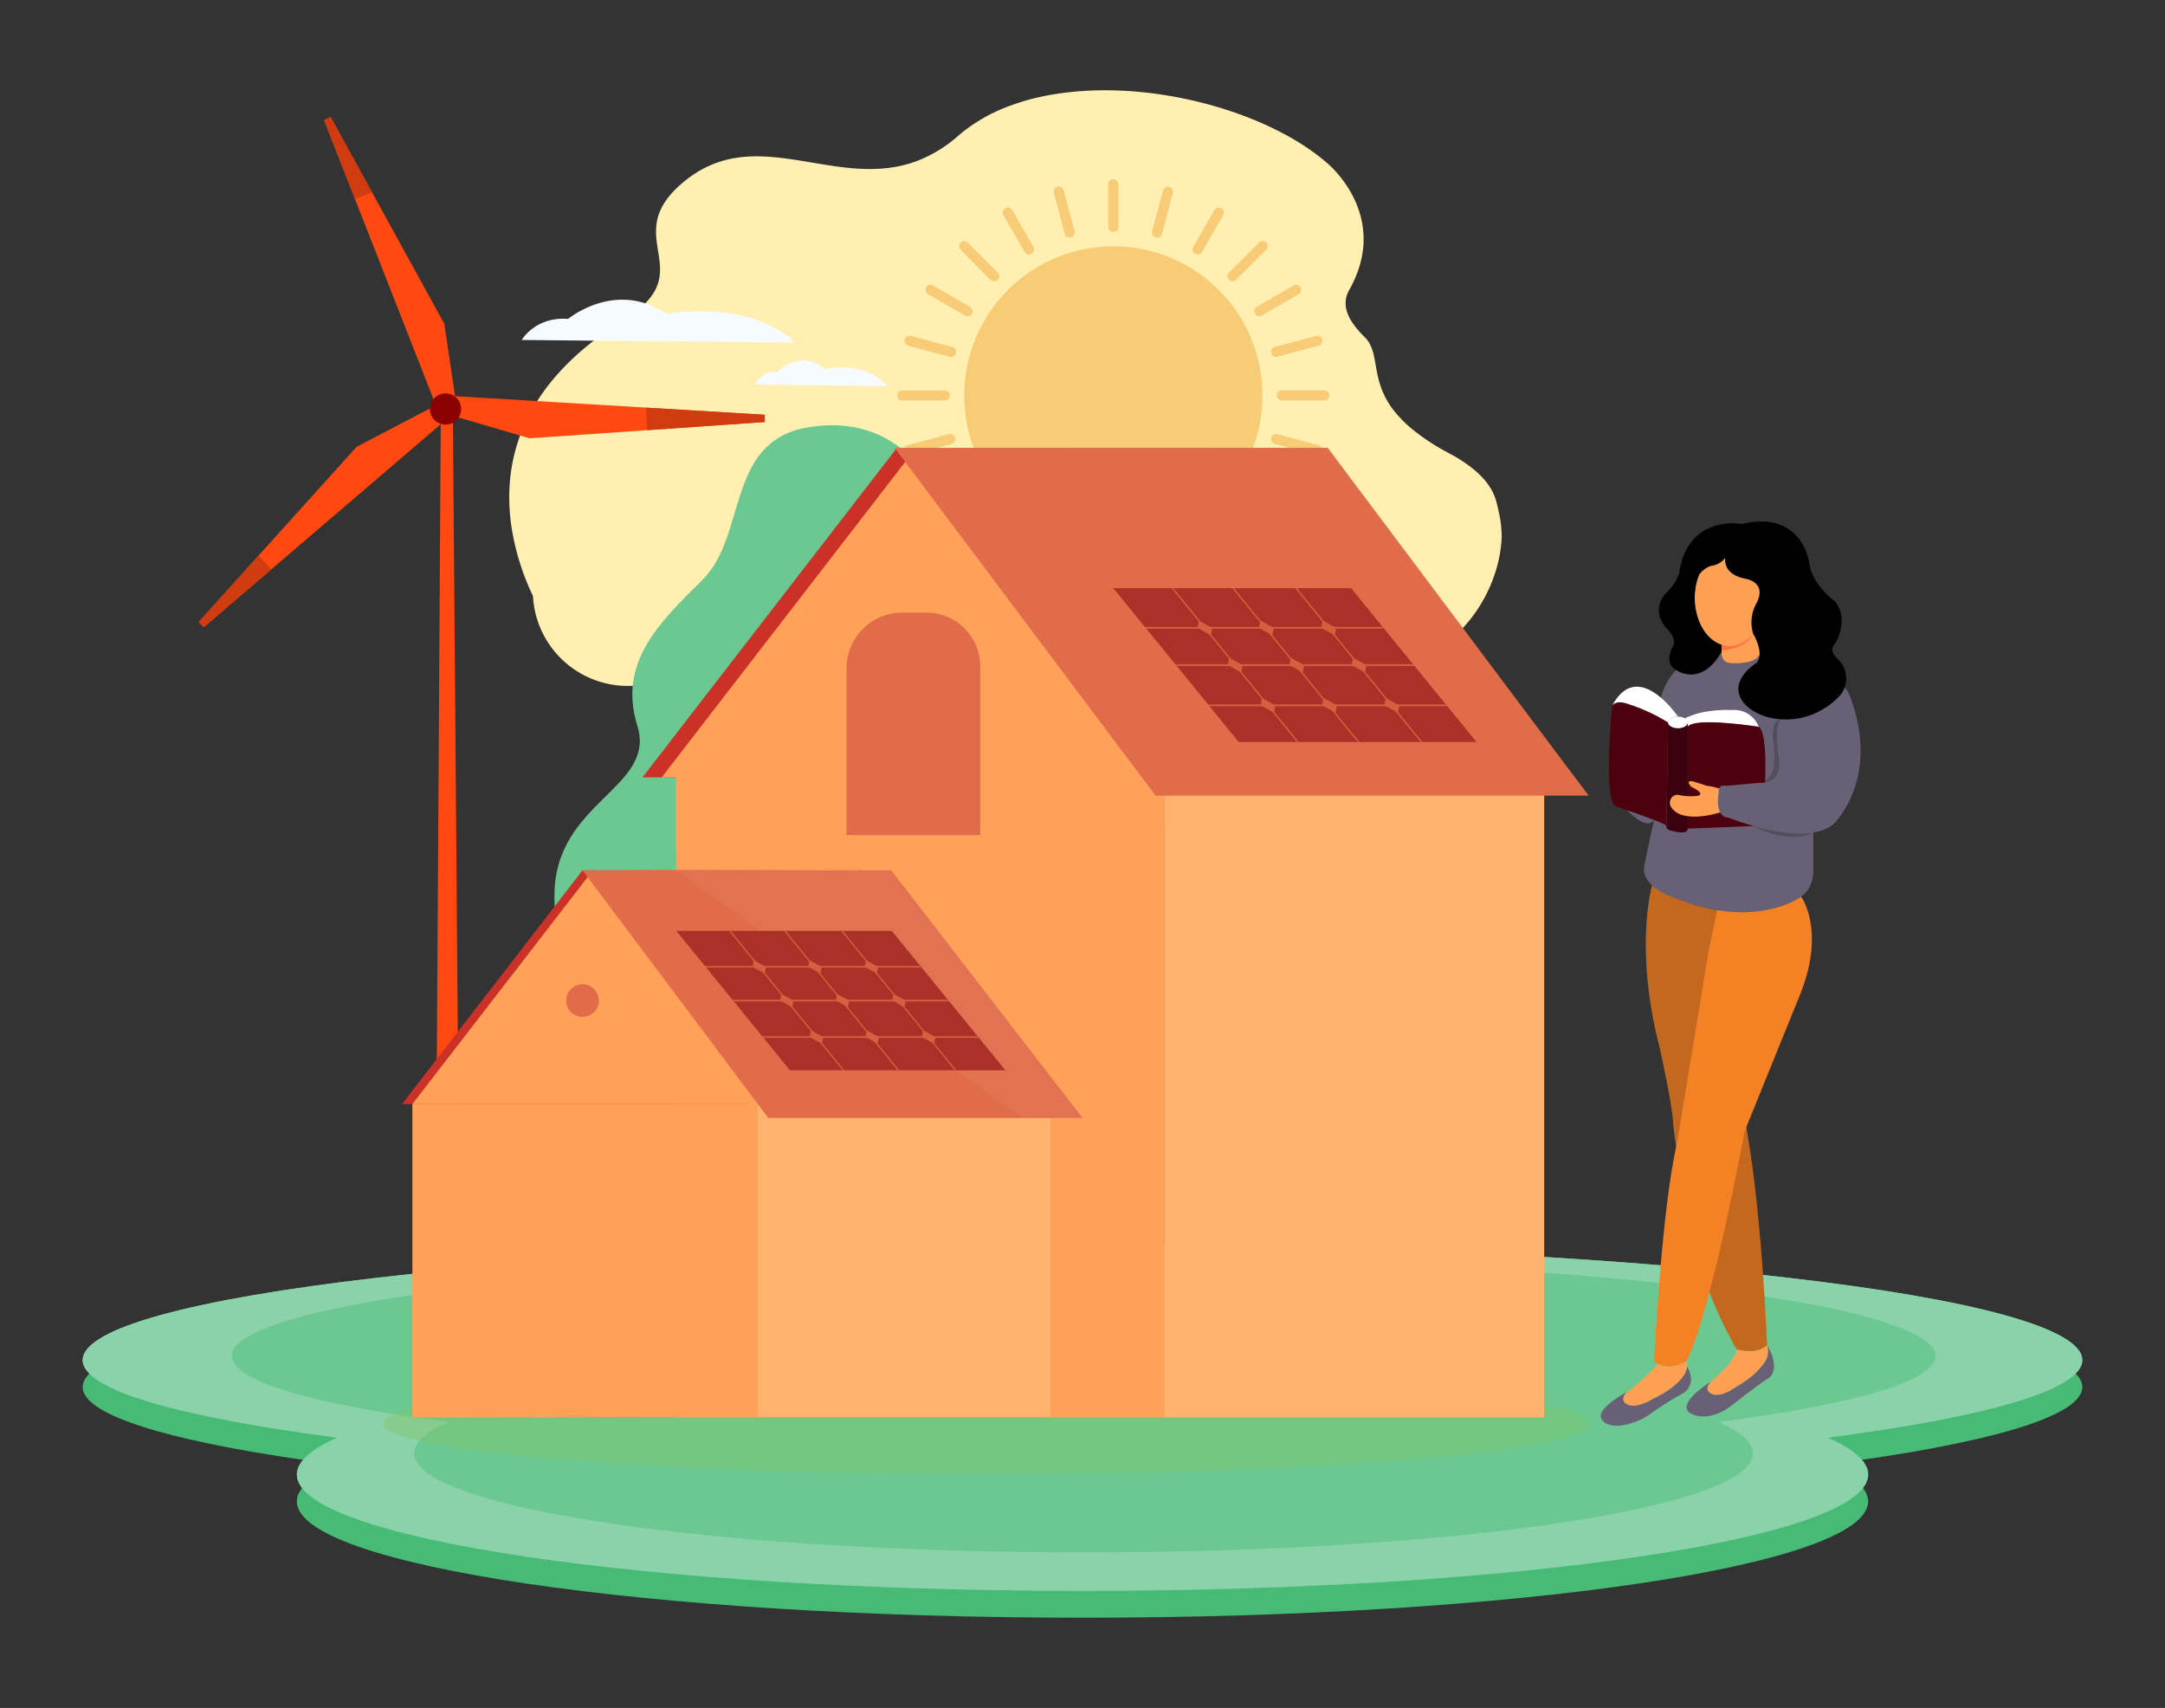 <svg xmlns="http://www.w3.org/2000/svg" width="865.76" height="682.89" viewBox="0 0 865.76 682.89"><rect x="0" y="0" width="865.76" height="682.89" fill="#333333" stroke="none"/><g style="isolation:isolate"><g id="f4eee885-eb0d-4ac9-9e84-13dc1e5d3b46" data-name="Layer 1"><path d="M599.32,204.57c-.44-2.1-.9-3.84-1.17-4.74-1.91-6.32-7.27-11.93-15.81-17-.91-.53-1.85-1.06-2.82-1.58a88.42,88.42,0,0,1-14.7-9.58,48.78,48.78,0,0,1-6.91-6.88l-1-1.24c-.69-.94-1.31-1.87-1.86-2.78l-.1-.17h0l-.24-.4-.13-.23-.18-.32h0l-.21-.4a31.67,31.67,0,0,1-1.87-4.21c0-.08-.06-.16-.08-.23a36.76,36.76,0,0,1-1.29-4.56l-.06-.23c-.38-1.74-.65-3.39-.93-5-.71-4-1.47-7.47-4.22-10.21h0l-.49-.48-.47-.49-.46-.49-.45-.49c-.15-.16-.29-.32-.43-.49l-.43-.48h0l-.5-.61-.25-.3c-.32-.41-.63-.81-.91-1.22A23,23,0,0,1,540,127.7l-.33-.6h0l0,0c-1.92-3.74-2.24-7.43-.12-11.2a47.37,47.37,0,0,0,3.3-7.08,40.6,40.6,0,0,0,1.43-4.72c4.28-18-6.08-31.38-11.17-36.63-.75-.77-1.38-1.36-1.84-1.77q-1.65-1.47-3.47-2.9C506,45.61,467.68,34.2,433.42,36.36c-1.87.11-3.71.27-5.54.48a109.14,109.14,0,0,0-12.32,2,84.31,84.31,0,0,0-8.25,2.26c-1.69.55-3.36,1.14-5,1.78a75.65,75.65,0,0,0-7.08,3.21c-.59.3-1.16.62-1.75,1A61.79,61.79,0,0,0,383,54.45a53.71,53.71,0,0,1-17.2,10.24c-32.37,11.43-64.14-16.45-93.24,8.74-25.32,21.94,8.53,34.94-23.31,54.65-33.33,20.59-44.23,44.86-45.49,66.39v.09a79.49,79.49,0,0,0,.88,16.78,99.18,99.18,0,0,0,8.48,26.93,38,38,0,0,0,72.78,13.18c17.27,0,37,.06,57.81.07l18.34,0h25.79l57.11,0c69.37,0,130.24,0,139.66,0a7,7,0,0,1,.49-.55h0a59.25,59.25,0,0,0,14.19-27,54.28,54.28,0,0,0,1.22-9.06v-.11A45.29,45.29,0,0,0,599.32,204.57Z" fill="#ffefb0"/><path d="M445.2,92.72a2,2,0,0,0,2-2v-17a2,2,0,1,0-4.05,0v17A2,2,0,0,0,445.2,92.72Z" fill="#f8cb76"/><path d="M425.8,93.51A2,2,0,0,0,427.75,95a2.41,2.41,0,0,0,.53-.07,2,2,0,0,0,1.43-2.48l-4.39-16.4a2,2,0,0,0-3.91,1Z" fill="#f8cb76"/><path d="M409.74,100.74a2,2,0,0,0,1.76,1,2.07,2.07,0,0,0,1-.27,2,2,0,0,0,.74-2.77L404.76,84a2,2,0,0,0-3.51,2Z" fill="#f8cb76"/><path d="M396.1,111.87A2,2,0,0,0,399,109L387,97a2,2,0,1,0-2.86,2.86Z" fill="#f8cb76"/><path d="M371.11,117.67l14.7,8.48a2,2,0,0,0,1,.28,2,2,0,0,0,1-3.78l-14.7-8.49a2,2,0,1,0-2,3.51Z" fill="#f8cb76"/><path d="M363.16,138.22l16.4,4.4a2.41,2.41,0,0,0,.53.07,2,2,0,0,0,.52-4l-16.4-4.39a2,2,0,0,0-1,3.91Z" fill="#f8cb76"/><path d="M379.81,158.11a2,2,0,0,0-2-2h-17a2,2,0,0,0,0,4h17A2,2,0,0,0,379.81,158.11Z" fill="#f8cb76"/><path d="M382,175a2,2,0,0,0-2.48-1.43l-16.4,4.4a2,2,0,0,0,.53,4,2.32,2.32,0,0,0,.52-.07l16.4-4.4A2,2,0,0,0,382,175Z" fill="#f8cb76"/><path d="M388.58,190.8a2,2,0,0,0-2.77-.74l-14.7,8.49a2,2,0,0,0,1,3.78,2.07,2.07,0,0,0,1-.27l14.7-8.49A2,2,0,0,0,388.58,190.8Z" fill="#f8cb76"/><path d="M396.1,204.35l-12,12a2,2,0,0,0,0,2.86,2,2,0,0,0,2.86,0l12-12a2,2,0,0,0-2.87-2.86Z" fill="#f8cb76"/><path d="M412.51,214.74a2,2,0,0,0-2.77.74l-8.49,14.7A2,2,0,0,0,402,233a2,2,0,0,0,2.76-.74l8.49-14.71A2,2,0,0,0,412.51,214.74Z" fill="#f8cb76"/><path d="M428.28,221.27a2,2,0,0,0-2.48,1.43l-4.39,16.4a2,2,0,0,0,1.43,2.48,1.86,1.86,0,0,0,.52.07,2,2,0,0,0,2-1.5l4.39-16.4A2,2,0,0,0,428.28,221.27Z" fill="#f8cb76"/><path d="M445.2,223.5a2,2,0,0,0-2,2v17a2,2,0,1,0,4.05,0v-17A2,2,0,0,0,445.2,223.5Z" fill="#f8cb76"/><path d="M464.61,222.7a2,2,0,1,0-3.91,1.05l4.39,16.4a2,2,0,0,0,2,1.5,1.86,1.86,0,0,0,.52-.07A2,2,0,0,0,469,239.1Z" fill="#f8cb76"/><path d="M480.67,215.48a2,2,0,0,0-3.51,2l8.49,14.71a2,2,0,0,0,1.75,1,2,2,0,0,0,1.75-3Z" fill="#f8cb76"/><path d="M494.3,204.35a2,2,0,0,0-2.86,2.86l12,12a2,2,0,0,0,2.86,0,2,2,0,0,0,0-2.86Z" fill="#f8cb76"/><path d="M519.3,198.55l-14.7-8.49a2,2,0,1,0-2,3.51l14.71,8.49a2.07,2.07,0,0,0,1,.27,2,2,0,0,0,1.75-1A2,2,0,0,0,519.3,198.55Z" fill="#f8cb76"/><path d="M527.25,178l-16.4-4.4a2,2,0,0,0-1.05,3.91l16.4,4.4a2.32,2.32,0,0,0,.52.07,2,2,0,0,0,2-1.51A2,2,0,0,0,527.25,178Z" fill="#f8cb76"/><path d="M529.6,156.08h-17a2,2,0,1,0,0,4h17a2,2,0,0,0,0-4Z" fill="#f8cb76"/><path d="M508.37,141.18a2,2,0,0,0,1.95,1.51,2.49,2.49,0,0,0,.53-.07l16.4-4.4a2,2,0,1,0-1-3.91l-16.4,4.39A2,2,0,0,0,508.37,141.18Z" fill="#f8cb76"/><path d="M501.83,125.41a2,2,0,0,0,1.76,1,2,2,0,0,0,1-.28l14.7-8.48a2,2,0,0,0-2-3.51l-14.71,8.49A2,2,0,0,0,501.83,125.41Z" fill="#f8cb76"/><path d="M492.87,112.46a2,2,0,0,0,1.43-.59l12-12A2,2,0,0,0,503.45,97l-12,12a2,2,0,0,0,1.43,3.45Z" fill="#f8cb76"/><path d="M477.9,101.48a2.07,2.07,0,0,0,1,.27,2,2,0,0,0,1.76-1L489.15,86a2,2,0,0,0-3.5-2l-8.49,14.7A2,2,0,0,0,477.9,101.48Z" fill="#f8cb76"/><path d="M462.13,95a2.32,2.32,0,0,0,.52.07,2,2,0,0,0,2-1.51L469,77.11a2,2,0,0,0-3.91-1l-4.39,16.4A2,2,0,0,0,462.13,95Z" fill="#f8cb76"/><circle cx="445.2" cy="158.11" r="59.63" transform="translate(18.6 361.12) rotate(-45)" fill="#f8cb76"/><path d="M832.69,554.58c0-25.67-179-46.48-399.81-46.48S33.07,528.91,33.07,554.58c0,11.9,38.51,22.76,101.81,31-10.48,4.64-16.17,9.6-16.17,14.75,0,25.67,140.66,46.48,314.17,46.48S747.05,626,747.05,600.31c0-5.15-5.69-10.11-16.17-14.75C794.18,577.34,832.69,566.48,832.69,554.58Z" fill="#47ba75" style="mix-blend-mode:multiply"/><path d="M832.69,543.82c0-25.68-179-46.48-399.81-46.48S33.07,518.14,33.07,543.82c0,11.9,38.51,22.75,101.81,31-10.48,4.63-16.17,9.59-16.17,14.75,0,25.67,140.66,46.48,314.17,46.48s314.17-20.81,314.17-46.48c0-5.16-5.69-10.12-16.17-14.75C794.18,566.57,832.69,555.72,832.69,543.82Z" fill="#6bc891"/><path d="M832.69,543.82c0-25.68-179-46.48-399.81-46.48S33.07,518.14,33.07,543.82c0,11.9,38.51,22.75,101.81,31-10.48,4.63-16.17,9.59-16.17,14.75,0,25.67,140.66,46.48,314.17,46.48s314.17-20.81,314.17-46.48c0-5.16-5.69-10.12-16.17-14.75C794.18,566.57,832.69,555.72,832.69,543.82ZM687.2,568.54c8.93,3.94,13.77,8.17,13.77,12.57C701,603,581.14,620.7,433.32,620.7S165.66,603,165.66,581.11c0-4.4,4.84-8.63,13.77-12.57-53.93-7-86.73-16.26-86.73-26.4,0-21.87,152.5-39.6,340.62-39.6s340.62,17.73,340.62,39.6C773.94,552.28,741.13,561.53,687.2,568.54Z" fill="#8ad2a9" style="mix-blend-mode:multiply"/><path d="M635.32,569.18c0,11.13-107.91,20.15-241,20.15s-241-9-241-20.15S261.17,549,394.29,549,635.32,558.06,635.32,569.18Z" fill="#80c465" opacity="0.4" style="mix-blend-mode:multiply"/><path d="M368.79,188.49s-13.61-23.33-46.12-17.55-23.85,43.33-41.84,61-33.67,33.38-25.95,58.32-33.28,30.27-33.16,67.92S230.6,418,281,421s131.06-10.39,142-25.58,9.09-48.54-18.33-91.09-2.37-46.37-20.69-71S378.54,198.63,368.79,188.49Z" fill="#6bc891"/><polygon points="183.77 502.35 174.2 502.35 176.26 166.6 181.11 166.6 183.77 502.35" fill="#ff4910"/><polygon points="178.09 168.04 108.52 227.62 81.48 250.77 79.44 248.7 103.38 222.15 142.59 178.66 173.59 162.43 178.09 168.04" fill="#ff4910"/><polygon points="108.52 227.62 81.48 250.77 79.44 248.7 103.38 222.15 108.52 227.62" fill="#d03b10"/><polygon points="182.81 164.03 176.02 166.44 141.92 79.48 129.59 48.04 132.21 46.79 148.76 76.88 177.65 129.43 182.81 164.03" fill="#ff4910"/><polygon points="148.76 76.88 141.92 79.48 129.59 48.04 132.21 46.79 148.76 76.88" fill="#d03b10"/><polygon points="305.82 168.74 260.42 171.88 211.74 175.24 178.16 165.39 178.82 158.22 258.35 162.98 305.78 165.83 305.82 168.74" fill="#ff4910"/><polygon points="305.82 168.74 258.8 171.99 258.35 162.98 305.78 165.83 305.82 168.74" fill="#d03b10"/><path d="M178.53,157.31a6.24,6.24,0,1,0,5.86,6.6A6.24,6.24,0,0,0,178.53,157.31Z" fill="#8c0101"/><rect x="270.37" y="292.84" width="195.36" height="273.92" fill="#ffa158"/><path d="M617.51,300.13V566.74H465.72V292.81H610.9C613.17,295.22,615.38,297.64,617.51,300.13Z" fill="#ffb36f"/><path d="M503.54,203.37l-15.42,31.78-6.83,14-.21.57-.29.5-.21.43-.35.71-.15.35-6.75,13.87-.36.71-.85,1.85-12,24.67-2.78,5.76-3.91,8-2.06,4.26H256.92l13.43-17.41.43-.57,87.45-113.19.07-.07H366l118.58-.42C488.76,187.16,495.37,195.27,503.54,203.37Z" fill="#cc3127"/><polygon points="465.73 309.5 465.73 332.28 270.37 340.54 270.37 310.83 264.58 310.83 365.97 179.52 465.73 309.5" fill="#ffa158"/><path d="M360.79,244.93h9.67A21.56,21.56,0,0,1,392,266.5v67.4a0,0,0,0,1,0,0H338.51a0,0,0,0,1,0,0V267.22a22.29,22.29,0,0,1,22.29-22.29Z" fill="#e06c49"/><polygon points="635.32 318.12 462.13 318.12 453.39 306.53 443.08 292.81 361.96 184.67 358.19 179.62 357.76 179.06 530.95 179.06 531.38 179.62 535.15 184.67 616.27 292.81 626.58 306.53 635.32 318.12" fill="#e06c49"/><polygon points="344.77 347.63 299.2 441.45 160.75 441.45 232.93 347.98 344.77 347.63" fill="#cc3127"/><polygon points="348.92 347.63 303.35 441.45 164.9 441.45 237.08 347.98 348.92 347.63" fill="#ffa158"/><polygon points="303.05 441.45 303.05 566.5 164.9 566.77 164.9 441.45 303.05 441.45" fill="#ffa158"/><rect x="303.05" y="441.45" width="116.98" height="125.05" fill="#ffb36f"/><polygon points="432.88 447 307.21 447 232.93 347.97 270.37 347.98 356.44 348 432.88 447" fill="#e06c49"/><path d="M226.4,400.06a6.53,6.53,0,1,1,6.53,6.53A6.53,6.53,0,0,1,226.4,400.06Z" fill="#e06c49"/><polygon points="432.88 447 409.03 447 270.37 347.98 356.44 348 432.88 447" fill="#fff" opacity="0.05"/><polygon points="495.36 296.68 590.44 296.68 540.28 235.17 445.2 235.17 495.36 296.68" fill="#a93127"/><polygon points="458.15 251.37 553.23 251.37 552.64 250.65 457.56 250.65 458.15 251.37" fill="#d75e3f"/><polygon points="517.93 235.17 568.09 296.68 568.81 296.68 518.66 235.17 517.93 235.17" fill="#d75e3f"/><polygon points="492.74 235.17 542.9 296.68 543.62 296.68 493.47 235.17 492.74 235.17" fill="#d75e3f"/><polygon points="468.5 235.17 518.66 296.68 519.38 296.68 469.23 235.17 468.5 235.17" fill="#d75e3f"/><polygon points="470.58 266.29 565.66 266.29 565.07 265.57 469.99 265.57 470.58 266.29" fill="#d75e3f"/><polygon points="483.7 282.38 578.77 282.38 578.18 281.66 483.11 281.66 483.7 282.38" fill="#d75e3f"/><polygon points="533.76 254.03 534.31 251.06 528.93 248.1 528.38 251.06 533.76 254.03" fill="#d75e3f"/><polygon points="508.84 254.03 509.39 251.06 504.01 248.1 503.46 251.06 508.84 254.03" fill="#d75e3f"/><polygon points="484.24 254.03 484.78 251.06 479.41 248.1 478.86 251.06 484.24 254.03" fill="#d75e3f"/><polygon points="545.88 268.89 546.43 265.93 541.05 262.97 540.5 265.93 545.88 268.89" fill="#d75e3f"/><polygon points="520.96 268.89 521.51 265.93 516.13 262.97 515.58 265.93 520.96 268.89" fill="#d75e3f"/><polygon points="496.36 268.89 496.9 265.93 491.53 262.97 490.98 265.93 496.36 268.89" fill="#d75e3f"/><polygon points="559 284.98 559.55 282.02 554.17 279.06 553.62 282.02 559 284.98" fill="#d75e3f"/><polygon points="534.08 284.98 534.63 282.02 529.25 279.06 528.7 282.02 534.08 284.98" fill="#d75e3f"/><polygon points="509.48 284.98 510.02 282.02 504.65 279.06 504.1 282.02 509.48 284.98" fill="#d75e3f"/><polygon points="315.89 427.93 402.05 427.93 356.6 372.19 270.45 372.19 315.89 427.93" fill="#a93127"/><polygon points="282.18 386.87 368.33 386.87 367.8 386.22 281.65 386.22 282.18 386.87" fill="#d75e3f"/><polygon points="336.35 372.19 381.8 427.93 382.45 427.93 337 372.19 336.35 372.19" fill="#d75e3f"/><polygon points="313.52 372.19 358.97 427.93 359.63 427.93 314.18 372.19 313.52 372.19" fill="#d75e3f"/><polygon points="291.56 372.19 337 427.93 337.66 427.93 292.21 372.19 291.56 372.19" fill="#d75e3f"/><polygon points="293.44 400.39 379.59 400.39 379.06 399.73 292.9 399.73 293.44 400.39" fill="#d75e3f"/><polygon points="305.32 414.97 391.48 414.97 390.94 414.31 304.79 414.31 305.32 414.97" fill="#d75e3f"/><polygon points="350.69 389.28 351.18 386.59 346.31 383.91 345.81 386.59 350.69 389.28" fill="#d75e3f"/><polygon points="328.11 389.28 328.6 386.59 323.73 383.91 323.23 386.59 328.11 389.28" fill="#d75e3f"/><polygon points="305.82 389.28 306.31 386.59 301.44 383.91 300.94 386.59 305.82 389.28" fill="#d75e3f"/><polygon points="361.67 402.75 362.17 400.06 357.29 397.38 356.8 400.06 361.67 402.75" fill="#d75e3f"/><polygon points="339.09 402.75 339.59 400.06 334.71 397.38 334.22 400.06 339.09 402.75" fill="#d75e3f"/><polygon points="316.8 402.75 317.3 400.06 312.42 397.38 311.93 400.06 316.8 402.75" fill="#d75e3f"/><polygon points="373.56 417.32 374.05 414.64 369.18 411.96 368.69 414.64 373.56 417.32" fill="#d75e3f"/><polygon points="350.98 417.32 351.47 414.64 346.6 411.96 346.11 414.64 350.98 417.32" fill="#d75e3f"/><polygon points="328.69 417.32 329.18 414.64 324.31 411.96 323.81 414.64 328.69 417.32" fill="#d75e3f"/><path d="M660.65,354s-7.3,25.12,3.05,64.95c0,0,5.4,24.08,5.4,30.83,0,0,1.12,11,3.38,18,0,0,.9,34.89,22,71.79,0,0,8.55,2.25,12.15-1.8,0,0-2.25-57.83-9.23-91.81L687,364S671.13,361.37,660.65,354Z" fill="#f48225" data-secondary="true"/><path d="M660.65,354s-7.3,25.12,3.05,64.95c0,0,5.4,24.08,5.4,30.83,0,0,1.12,11,3.38,18,0,0,.9,34.89,22,71.79,0,0,8.55,2.25,12.15-1.8,0,0-2.25-57.83-9.23-91.81L687,364S671.13,361.37,660.65,354Z" opacity="0.2"/><path d="M720.23,358.49s9.73,13,0,38.18l-22.55,55.59s-13.73,74.48-23.4,92c0,0-7.21,4.72-12.83,0,0,0,2.92-60.76,9.22-87.54,0,0,10.81-65.26,12.38-75.39l3.84-18.43S705.43,368,720.23,358.49Z" fill="#f48225" data-secondary="true"/><path d="M650.53,323.88s8,8.64,10.92,3.92Z" fill="#686175" data-primary="true"/><path d="M725.12,285.53v62.74s.23,7.59-5.92,10.85c0,0-18.09,12.66-49.2,0,0,0-14.75-4.3-12.31-13.75,0,0,3-15.19,5.66-25.32V285.71a25.87,25.87,0,0,1,6.19-17.06c.25-.29.51-.57.77-.84l18.14-10,12.65-4.49,21,8.15Z" fill="#686175" data-primary="true"/><path d="M688.45,257.77v2.85s-.49,3.93,3.23,4.48c0,0,15,1.38,11.88-7.17,0,0-.94-2.27-2.27-5C701.29,252.94,696,260,688.45,257.77Z" fill="#fea054"/><path d="M688.45,257.77v2.35s11.25-.89,12.47-7.42C700.92,252.7,696.83,257.94,688.45,257.77Z" fill="#fe7142"/><ellipse cx="691.68" cy="239.1" rx="13.97" ry="19.2" fill="#fea054"/><path d="M712,287.58s-3.28-.32-3.09,7a22.55,22.55,0,0,0,.29,2.85c.53,3.52,1.66,14.83-5.84,15.52,0,0,9.87,1,8.1-9.74C711.42,303.25,709.39,291.62,712,287.58Z" opacity="0.2"/><path d="M700.81,330.14s14,4.33,24.31,2.72C725.12,332.86,716.53,338.34,700.81,330.14Z" opacity="0.2"/><path d="M673.74,287.24a4.24,4.24,0,0,1,1.18,3.36s.23-1.24,6.09-1.69c0,0,6.88-.48,22.31,1.69a10.53,10.53,0,0,0-10.89-6.69S681.61,283.19,673.74,287.24Z" fill="#fff"/><path d="M667.06,288.84l-.68,41.3s-.68,1.72,3.12,2.26c0,0,5.42,1.48,5.42-1.09V288.84s0,2.16-3.93,2.31C671,291.15,667.33,291.15,667.06,288.84Z" fill="#3a020e"/><path d="M667.06,288.84S647,276.9,644.67,282.19c0,0-3.66,39.08,1.63,40.3,0,0,17,5.39,20.08,7.65Z" fill="#4d010e"/><path d="M671,286.53s-16-23.74-26.32-4.34c0,0,1.35-2.41,5.85-.89a72.55,72.55,0,0,1,16.54,7.54S667.4,286.53,671,286.53Z" fill="#fff"/><path d="M663,545.34s-7.55,8.16-12.43,11.23c0,0-3.8,3.26.54,5.16,0,0,3.08,1.74,9.5-2.09.52-.31,1-.62,1.58-.89,3.06-1.54,14.65-7.9,12.11-14.45C674.28,544.3,668.44,548.21,663,545.34Z" fill="#fea054"/><path d="M650.55,556.57s-14.11,7.42-9.5,11.58c0,0,2.83,3.89,12.44.53a25.55,25.55,0,0,0,6.27-3.24,132.36,132.36,0,0,1,12.83-8.13,6.49,6.49,0,0,0,3.63-5.78,10.55,10.55,0,0,0-1.58-5.13s.35,5.65-11.94,12.09c-.48.26-1.21.53-1.69.82-1.94,1.17-7.92,4.46-11.21,1.63C649.8,560.94,647.81,559.38,650.55,556.57Z" fill="#686175" data-primary="true"/><path d="M705.1,545.45s0,0-.06.07c-3.54,5.09-10.51,8.84-10.51,8.84-6.58,4.75-9.7,3.12-9.7,3.12-4.16-1.69-.83-4.89-.55-5.14v0c10.18-8.58,10.24-12.65,10.24-12.75,9.16,2.31,12.15-1.8,12.15-1.8a.73.73,0,0,1,0,.08,4.34,4.34,0,0,1,.14.48C707.45,540.83,706.59,543.26,705.1,545.45Z" fill="#fea054"/><path d="M706.68,551.37C703,553.68,693,561.54,693,561.54c-10,7.88-16.78,3.67-16.78,3.67-6.76-3.62,7.69-12.66,8.06-12.87-.28.25-3.61,3.45.55,5.14,0,0,3.12,1.63,9.7-3.12,0,0,7-3.75,10.51-8.84,0,0,.06,0,.06-.07a7.75,7.75,0,0,0,1.74-7.12,2.7,2.7,0,0,0-.14-.48.73.73,0,0,0,0-.08C712.79,548.87,706.68,551.37,706.68,551.37Z" fill="#686175" data-primary="true"/><ellipse cx="670.99" cy="288.84" rx="3.93" ry="2.31" fill="#fff"/><path d="M674.92,290.6v40.71l29.72-1.17s3.74-36-1.32-39.54C703.32,290.6,677.5,286.53,674.92,290.6Z" fill="#4d010e"/><path d="M689.92,316s-5.69-1.86-7.13-1.73c0,0-3.14-1.1-6-1.87,0,0-3.13-.62-.37,2.26,0,0,4.84,2.1,3.15,3.35,0,0-2.93.93-8.23-.15a2.9,2.9,0,0,0-3.11,1.43c-.77,1.41-.93,3.51,2.41,5.69,0,0,5.42,4.05,19.85-1C690.45,324,688.85,319.5,689.92,316Z" fill="#fea054"/><path d="M690.12,314.21s-3.12-.95-2.85,2.85c0,0-1.93,9.63,4.06,9.9,0,0,30.4,12.35,41.94,2.45,0,0,19.41-18.43,6.11-52a5.79,5.79,0,0,0-4.14-3.53c-5.94-1.29-18.93-2.13-23.28,13.71,0,0-2.17,2.4-.54,15.67,0,0,2,10.28-8.1,9.74Z" fill="#686175" data-primary="true"/><path d="M734.57,263.13s-3.61-3.05-.63-6c0,0,5.82-9.5-.28-16.82,0,0-8.94-6.24-10.16-15.2,0,0-2.58-21.3-27-15.6,0,0-21.71-4.21-25.1,20.08a22.43,22.43,0,0,1-5.43,7.87s-6.24,6.1.54,13.84c0,0,4.89,4.39,2,8,0,0-3,6.15,1.76,8.59,0,0,9.82,7.19,18.14-7.19v-2.85s-8.47-2-10.52-15.33c0,0-1.09-6.9,1.61-12.85,0,0,2.51-3.3,5.63-3.57a8.63,8.63,0,0,0,4.56-2.78.11.11,0,0,1,.2.07c-.15,1.45,0,6.39,8.06,8,0,0,8.68,1.22,4.61,9.5a15.65,15.65,0,0,0-1.5,12.47s5,8.41,1.1,11.88c0,0-11.94,7.26-4.62,16.08,0,0,5.93,7.38,19.32,6.22a28.32,28.32,0,0,0,11.69-3.73,27.47,27.47,0,0,0,7.45-6,10.53,10.53,0,0,0-1.47-14.58l-.08-.07"/><path d="M208.62,135.93s5.47-9.47,18.54-8.42c0,0,19-15.79,39.2-2.11,0,0,21.5-3.39,37.43,2.94,10.62,4.22,14.12,8.64,14.12,8.64Z" fill="#f6fbff"/><path d="M301.83,153.78s2.64-5.68,9-5.05c0,0,9.17-9.46,18.95-1.26,0,0,10.4-2,18.1,1.76,5.13,2.53,6.83,5.18,6.83,5.18Z" fill="#f6fbff"/></g></g></svg>